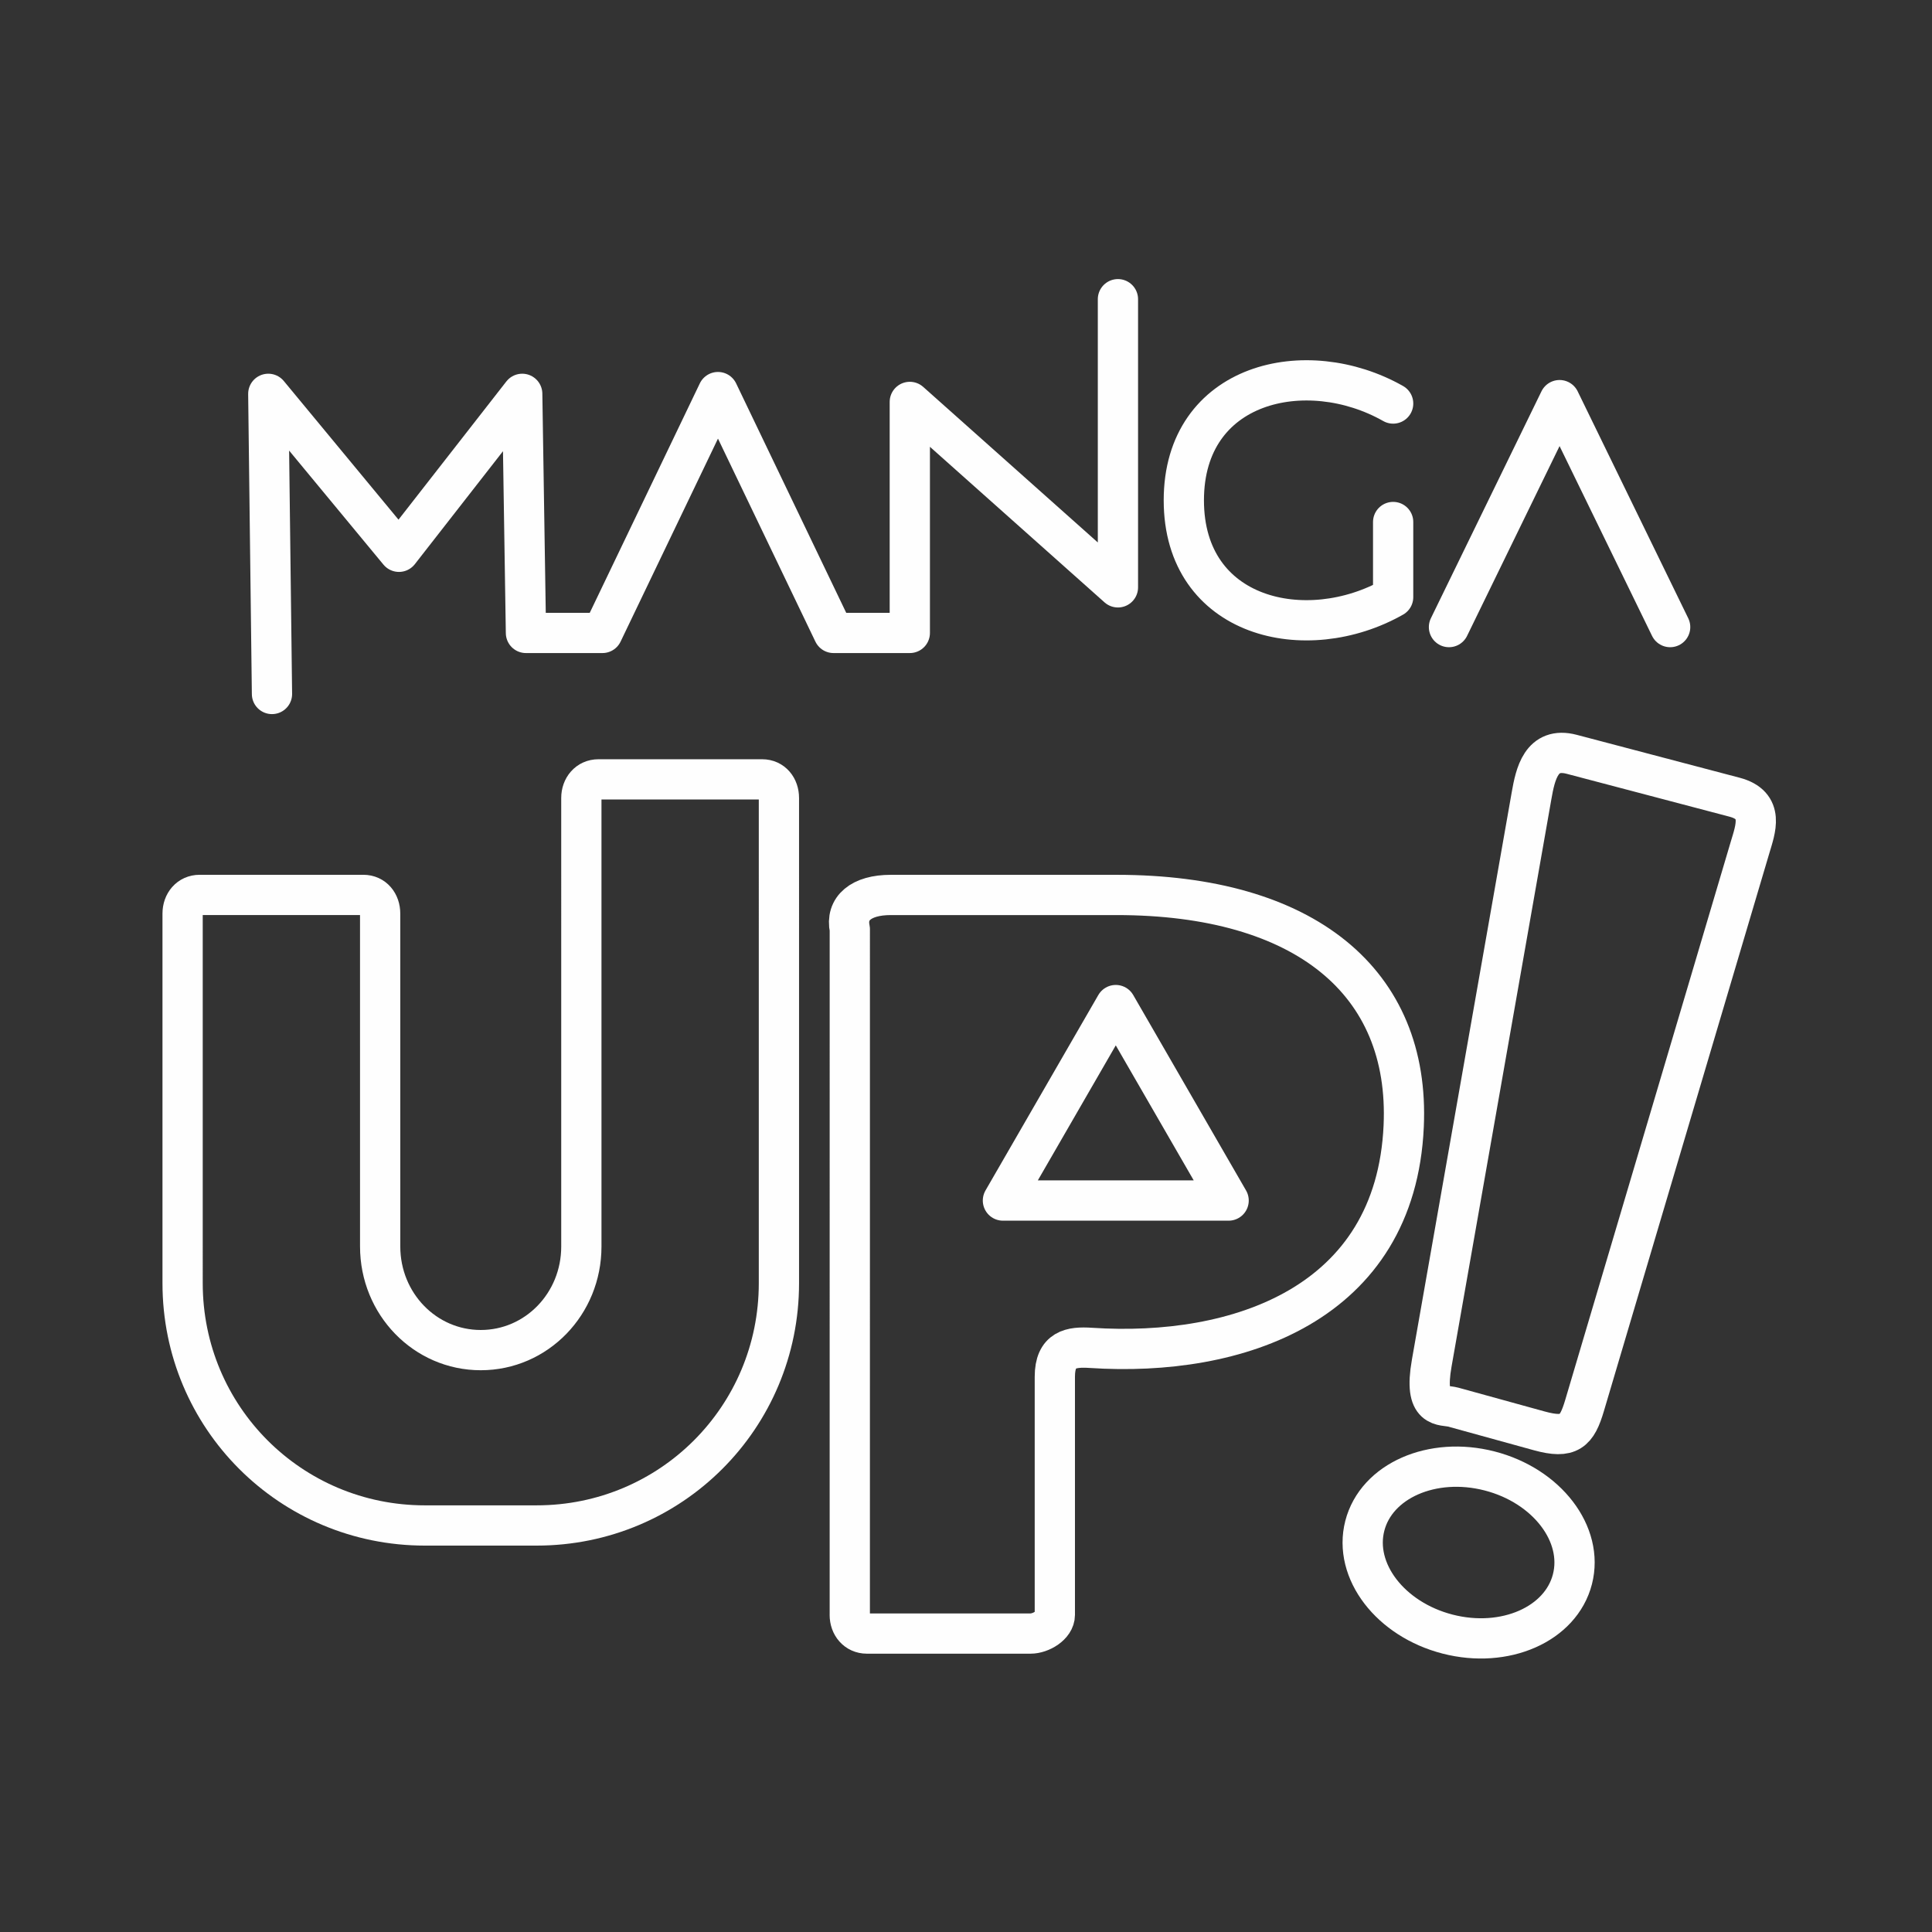 <?xml version="1.0" encoding="UTF-8" standalone="no"?>
<!-- Created with Inkscape (http://www.inkscape.org/) -->

<svg
   width="48"
   height="48"
   viewBox="0 0 48 48"
   version="1.1"
   id="svg990"
   inkscape:version="1.2.1 (9c6d41e, 2022-07-14)"
   xml:space="preserve"
   sodipodi:docname="manga_up.svg"
   xmlns:inkscape="http://www.inkscape.org/namespaces/inkscape"
   xmlns:sodipodi="http://sodipodi.sourceforge.net/DTD/sodipodi-0.dtd"
   xmlns="http://www.w3.org/2000/svg"
   xmlns:svg="http://www.w3.org/2000/svg"><rect x="0" y="0" width="48" height="48" fill="#333333" stroke="none"/><sodipodi:namedview
     id="namedview992"
     pagecolor="#858585"
     bordercolor="#000000"
     borderopacity="0.25"
     inkscape:showpageshadow="2"
     inkscape:pageopacity="0"
     inkscape:pagecheckerboard="0"
     inkscape:deskcolor="#d1d1d1"
     inkscape:document-units="px"
     showgrid="false"
     inkscape:zoom="11"
     inkscape:cx="23.954545"
     inkscape:cy="24"
     inkscape:window-width="1366"
     inkscape:window-height="737"
     inkscape:window-x="0"
     inkscape:window-y="0"
     inkscape:window-maximized="1"
     inkscape:current-layer="layer2" /><defs
     id="defs987"><style
       id="style1174">.a{fill:none;stroke:#fff;stroke-linecap:round;stroke-linejoin:round;}</style></defs><g
     inkscape:groupmode="layer"
     id="layer2"
     inkscape:label="Layer 2"
     transform="matrix(0.926,0,0,0.926,1.856,1.147)"
     style="stroke-width:1.08;stroke-dasharray:none"><path
       style="fill:none;stroke:#ffffff;stroke-width:1.08;stroke-linecap:round;stroke-linejoin:round;stroke-dasharray:none;stroke-opacity:0.995;stop-color:#000000"
       d="m 36.872,15.586 2.967,-6.089 2.967,6.089"
       id="path1942"
       sodipodi:nodetypes="ccc" /><path
       style="fill:none;stroke:#ffffff;stroke-width:1.08;stroke-linecap:round;stroke-linejoin:round;stroke-dasharray:none;stroke-opacity:0.995;stop-color:#000000"
       d="m 35.374,9.588 c -2.33,-1.321 -5.616,-0.574 -5.616,2.597 2e-6,3.172 3.286,3.918 5.616,2.597 v -2.015"
       id="path2011"
       sodipodi:nodetypes="ccc" /><path
       d="M 5.293,17.381 5.194,9.328 l 3.506,4.238 3.307,-4.238 0.1,6.415 h 2.052 L 17.259,9.281 l 3.101,6.462 h 2.046 V 9.545 l 5.584,4.975 V 6.789"
       style="fill:none;stroke:#ffffff;stroke-width:1.08;stroke-linecap:round;stroke-linejoin:round;stroke-dasharray:none;stroke-opacity:0.995;stop-color:#000000"
       id="path2136"
       sodipodi:nodetypes="cccccccccccc" /><path
       id="rect2379"
       style="fill:none;stroke:#ffffff;stroke-width:1.08;stroke-linecap:round;stroke-linejoin:round;stroke-dasharray:none;stroke-opacity:0.995;stop-color:#000000"
       d="m 2.895,23.272 c 0,-0.277 0.18,-0.5 0.457,-0.5 h 4.392 c 0.277,0 0.451,0.223 0.451,0.5 -1.111e-4,2.977 1.808e-4,5.955 3.942e-4,8.932 1.486e-4,1.54 1.204,2.781 2.699,2.781 1.495,0 2.7,-1.24 2.699,-2.781 -2.04e-4,-4.011 -3.49e-4,-8.022 -2.41e-4,-12.032 0,-0.277 0.182,-0.5 0.459,-0.5 h 4.392 c 0.277,0 0.45,0.223 0.45,0.5 V 33.19 c 0,3.601 -2.899,6.5 -6.5,6.5 H 9.395 c -3.601,0 -6.5,-2.899 -6.5,-6.5 1.034e-4,-3.306 -2.097e-4,-6.612 -1.205e-4,-9.918 z"
       sodipodi:nodetypes="cssccsccssccsscc" /><path
       sodipodi:type="star"
       style="fill:none;stroke:#ffffff;stroke-width:0.965;stroke-linecap:round;stroke-linejoin:round;stroke-dasharray:none;stroke-opacity:0.995;stop-color:#000000"
       id="path2554"
       inkscape:flatsided="true"
       sodipodi:sides="3"
       sodipodi:cx="24.925764"
       sodipodi:cy="26.811659"
       sodipodi:r1="3.1213858"
       sodipodi:r2="1.560693"
       sodipodi:arg1="1.5707963"
       sodipodi:arg2="2.6179939"
       inkscape:rounded="0"
       inkscape:randomized="0"
       d="m 24.926,29.933 -2.703,-4.682 5.406,0 z"
       inkscape:transform-center-y="-0.87365547"
       transform="matrix(1.12,0,0,-1.12,0.015,59.253)" /><path
       d="m 20.795,42.09 c 0,0.277 0.182,0.5 0.459,0.5 h 4.392 c 0.277,0 0.651,-0.223 0.651,-0.5 v -6.389 c 0,-0.744 0.435,-0.811 0.968,-0.776 3.927,0.259 8.176,-1.164 8.392,-5.948 0.175,-3.869 -2.649,-6.204 -7.703,-6.204 h -6.06 c -0.795,0 -1.218,0.36 -1.098,0.919 3.03e-4,6.166 -6.22e-4,12.934 -5e-4,18.398 z"
       style="fill:none;stroke:#ffffff;stroke-width:1.08;stroke-linecap:round;stroke-linejoin:round;stroke-dasharray:none;stroke-opacity:0.995;stop-color:#000000"
       id="path2573" /><path
       style="fill:none;stroke:#ffffff;stroke-width:1.08;stroke-linecap:round;stroke-linejoin:round;stroke-dasharray:none;stroke-opacity:0.995;stop-color:#000000"
       d="m 36.99,36.516 c -0.29,-0.08 -0.805,0.094 -0.581,-1.181 l 2.679,-15.228 c 0.101,-0.572 0.258,-1.324 1.078,-1.107 l 4.366,1.15 c 0.817,0.215 0.563,0.858 0.417,1.351 l -4.439,14.969 c -0.208,0.703 -0.412,0.902 -1.214,0.682 z"
       id="path2602"
       sodipodi:nodetypes="sssssssss" /><ellipse
       style="fill:none;stroke:#ffffff;stroke-width:1.08;stroke-linecap:round;stroke-linejoin:round;stroke-dasharray:none;stroke-opacity:0.995;stop-color:#000000"
       id="path2604"
       cx="46.287"
       cy="29.827"
       rx="2.876"
       ry="2.26"
       transform="rotate(14.423)" /></g></svg>
